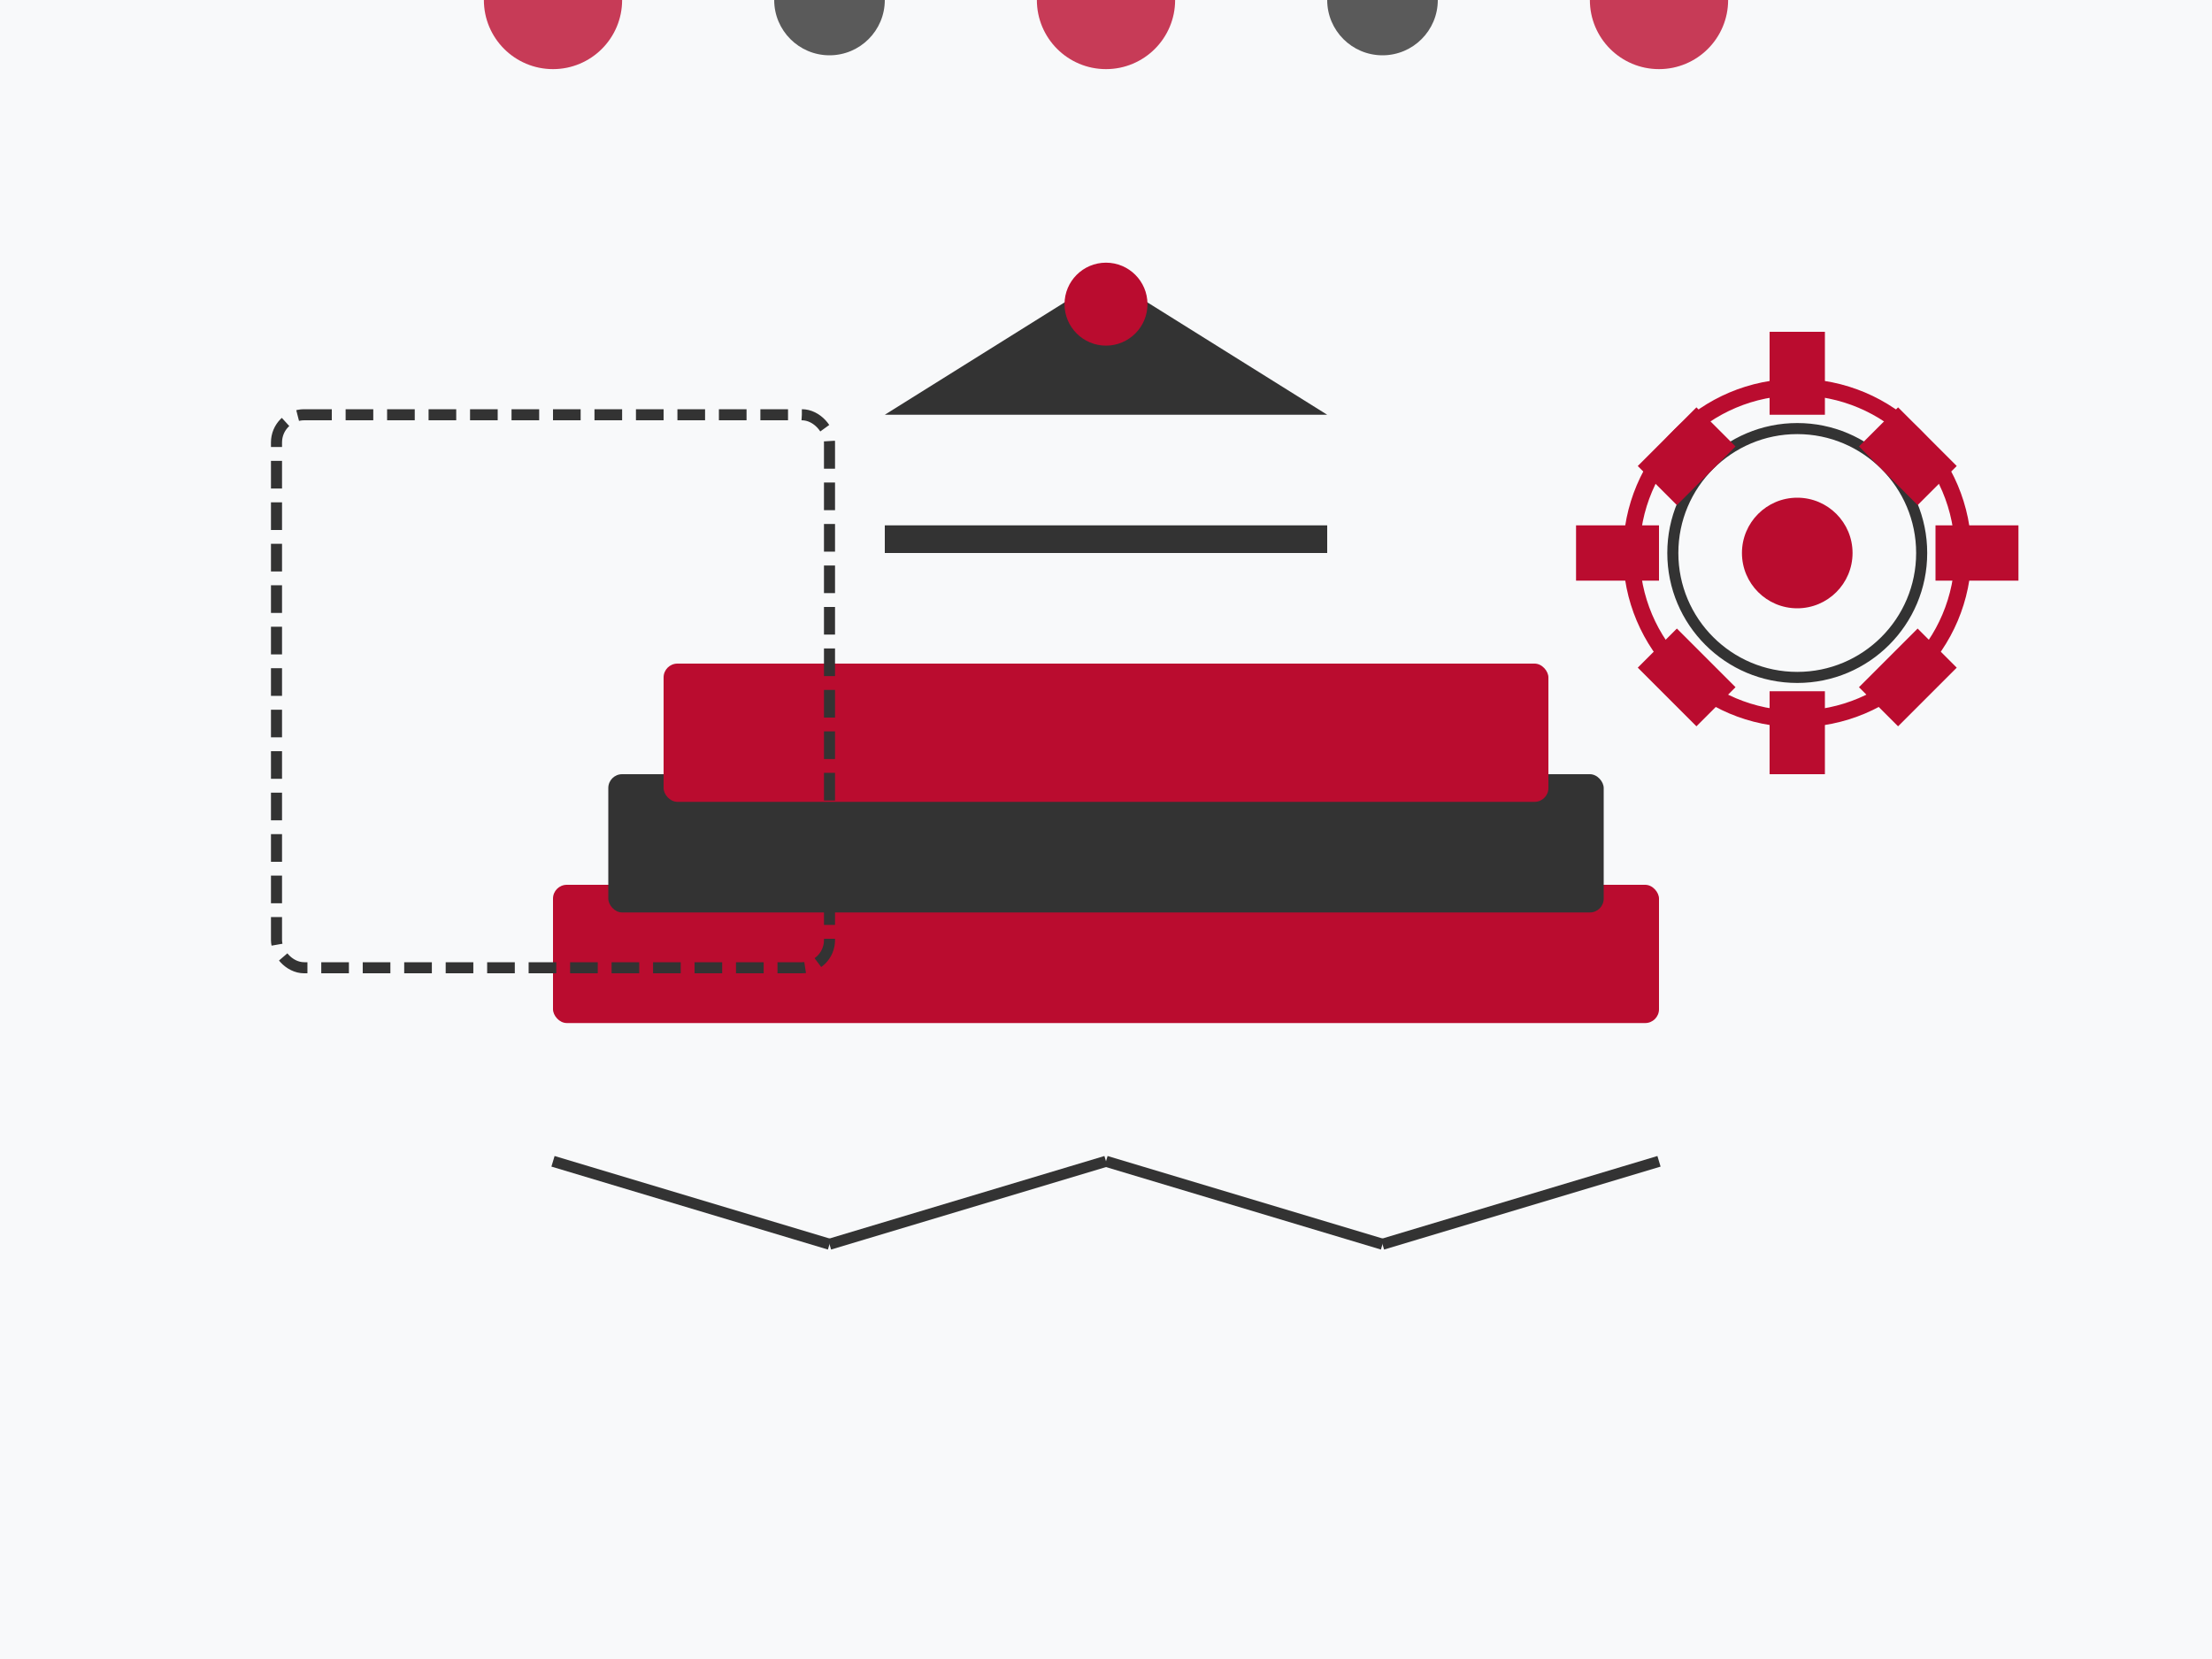 <svg viewBox="0 0 800 600" xmlns="http://www.w3.org/2000/svg">
  <!-- Background -->
  <rect width="800" height="600" fill="#f8f9fa"/>
  
  <!-- Abstract education elements -->
  <g>
    <!-- Books stack -->
    <rect x="200" y="320" width="400" height="50" rx="5" fill="#BA0C2F"/>
    <rect x="220" y="280" width="360" height="50" rx="5" fill="#333333"/>
    <rect x="240" y="240" width="320" height="50" rx="5" fill="#BA0C2F"/>
    
    <!-- Graduation cap -->
    <rect x="320" y="190" width="160" height="10" fill="#333333"/>
    <polygon points="400,100 320,150 480,150" fill="#333333"/>
    <circle cx="400" cy="110" r="15" fill="#BA0C2F"/>
    
    <!-- Molecule/STEM elements -->
    <circle cx="200" y="420" r="25" fill="#BA0C2F" opacity="0.8"/>
    <circle cx="300" y="450" r="20" fill="#333333" opacity="0.8"/>
    <circle cx="400" y="420" r="25" fill="#BA0C2F" opacity="0.8"/>
    <circle cx="500" y="450" r="20" fill="#333333" opacity="0.8"/>
    <circle cx="600" y="420" r="25" fill="#BA0C2F" opacity="0.8"/>
    
    <line x1="200" y1="420" x2="300" y2="450" stroke="#333333" stroke-width="4"/>
    <line x1="300" y1="450" x2="400" y2="420" stroke="#333333" stroke-width="4"/>
    <line x1="400" y1="420" x2="500" y2="450" stroke="#333333" stroke-width="4"/>
    <line x1="500" y1="450" x2="600" y2="420" stroke="#333333" stroke-width="4"/>
    
    <!-- Gear representing learning mechanisms -->
    <circle cx="650" cy="200" r="60" fill="#f8f9fa" stroke="#BA0C2F" stroke-width="6"/>
    <circle cx="650" cy="200" r="45" fill="#f8f9fa" stroke="#333333" stroke-width="4"/>
    <circle cx="650" cy="200" r="20" fill="#BA0C2F"/>
    
    <!-- Gear teeth -->
    <rect x="640" y="120" width="20" height="30" fill="#BA0C2F"/>
    <rect x="640" y="250" width="20" height="30" fill="#BA0C2F"/>
    <rect x="570" y="190" width="30" height="20" fill="#BA0C2F"/>
    <rect x="700" y="190" width="30" height="20" fill="#BA0C2F"/>
    
    <!-- Rotated teeth -->
    <rect x="600" y="150" width="20" height="30" transform="rotate(45, 610, 165)" fill="#BA0C2F"/>
    <rect x="680" y="150" width="20" height="30" transform="rotate(-45, 690, 165)" fill="#BA0C2F"/>
    <rect x="600" y="230" width="20" height="30" transform="rotate(-45, 610, 245)" fill="#BA0C2F"/>
    <rect x="680" y="230" width="20" height="30" transform="rotate(45, 690, 245)" fill="#BA0C2F"/>
  </g>
  
  <!-- Game board outline -->
  <rect x="100" y="150" width="200" height="200" rx="10" fill="none" stroke="#333333" stroke-width="4" stroke-dasharray="10,5"/>
</svg>